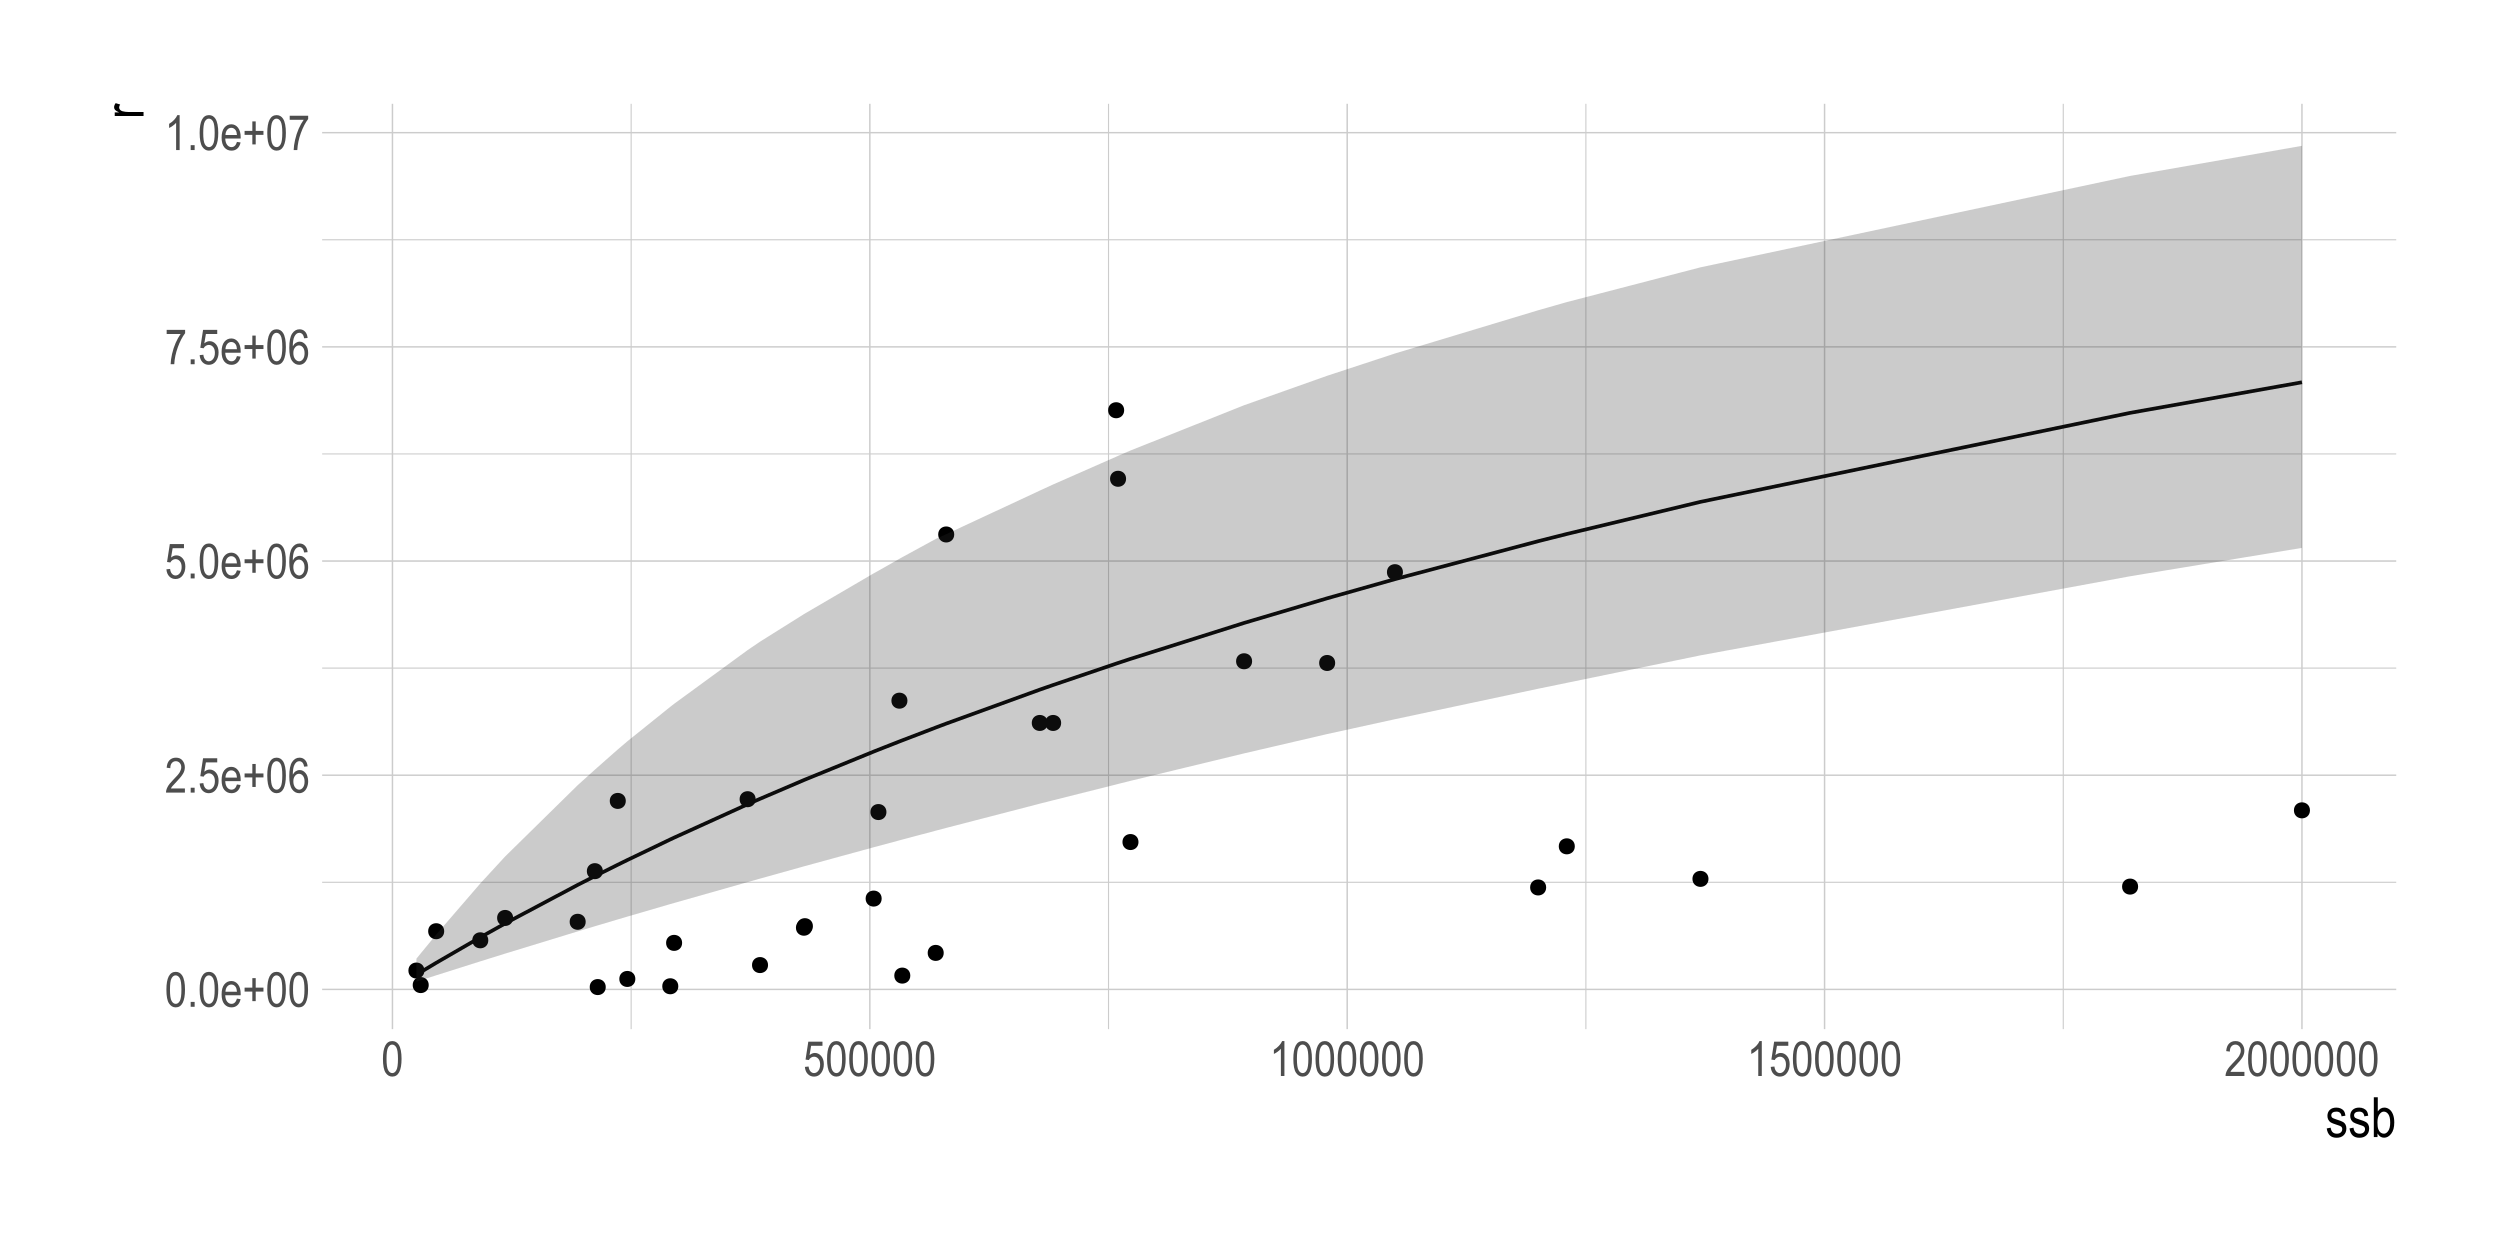 <?xml version="1.0" encoding="UTF-8"?>
<svg xmlns="http://www.w3.org/2000/svg" xmlns:xlink="http://www.w3.org/1999/xlink" width="720pt" height="360pt" viewBox="0 0 720 360" version="1.1">
<defs>
<g>
<symbol overflow="visible" id="glyph0-0">
<path style="stroke:none;" d="M 0.297 0 L 0.297 -8.75 L 2.953 -8.75 L 2.953 0 Z M 0.625 -0.359 L 2.641 -0.359 L 2.641 -8.453 L 0.625 -8.453 Z M 0.625 -0.359 "/>
</symbol>
<symbol overflow="visible" id="glyph0-1">
<path style="stroke:none;" d="M 0.453 -4.938 C 0.453 -6.625 0.676 -7.898 1.125 -8.766 C 1.582 -9.629 2.254 -10.062 3.141 -10.062 C 3.93 -10.062 4.551 -9.711 5 -9.016 C 5.539 -8.16 5.812 -6.801 5.812 -4.938 C 5.812 -3.27 5.586 -2 5.141 -1.125 C 4.691 -0.258 4.02 0.172 3.125 0.172 C 2.344 0.172 1.703 -0.207 1.203 -0.969 C 0.703 -1.738 0.453 -3.062 0.453 -4.938 Z M 1.484 -4.938 C 1.484 -3.312 1.641 -2.223 1.953 -1.672 C 2.266 -1.117 2.664 -0.844 3.156 -0.844 C 3.613 -0.844 4 -1.117 4.312 -1.672 C 4.625 -2.234 4.781 -3.32 4.781 -4.938 C 4.781 -6.57 4.625 -7.664 4.312 -8.219 C 4 -8.77 3.594 -9.047 3.094 -9.047 C 2.633 -9.047 2.25 -8.766 1.938 -8.203 C 1.633 -7.641 1.484 -6.551 1.484 -4.938 Z M 1.484 -4.938 "/>
</symbol>
<symbol overflow="visible" id="glyph0-2">
<path style="stroke:none;" d="M 1.062 0 L 1.062 -1.406 L 2.203 -1.406 L 2.203 0 Z M 1.062 0 "/>
</symbol>
<symbol overflow="visible" id="glyph0-3">
<path style="stroke:none;" d="M 4.812 -2.344 L 5.859 -2.188 C 5.68 -1.406 5.363 -0.816 4.906 -0.422 C 4.457 -0.023 3.898 0.172 3.234 0.172 C 2.391 0.172 1.703 -0.145 1.172 -0.781 C 0.648 -1.426 0.391 -2.352 0.391 -3.562 C 0.391 -4.82 0.648 -5.781 1.172 -6.438 C 1.703 -7.094 2.375 -7.422 3.188 -7.422 C 3.957 -7.422 4.598 -7.098 5.109 -6.453 C 5.629 -5.805 5.891 -4.867 5.891 -3.641 L 5.875 -3.312 L 1.438 -3.312 C 1.477 -2.5 1.664 -1.883 2 -1.469 C 2.344 -1.051 2.754 -0.844 3.234 -0.844 C 3.992 -0.844 4.52 -1.344 4.812 -2.344 Z M 1.5 -4.328 L 4.812 -4.328 C 4.77 -4.953 4.641 -5.422 4.422 -5.734 C 4.098 -6.18 3.68 -6.406 3.172 -6.406 C 2.723 -6.406 2.336 -6.219 2.016 -5.844 C 1.703 -5.469 1.531 -4.961 1.5 -4.328 Z M 1.5 -4.328 "/>
</symbol>
<symbol overflow="visible" id="glyph0-4">
<path style="stroke:none;" d="M 2.859 -1.625 L 2.859 -4.375 L 0.625 -4.375 L 0.625 -5.516 L 2.859 -5.516 L 2.859 -8.25 L 3.828 -8.25 L 3.828 -5.516 L 6.062 -5.516 L 6.062 -4.375 L 3.828 -4.375 L 3.828 -1.625 Z M 2.859 -1.625 "/>
</symbol>
<symbol overflow="visible" id="glyph0-5">
<path style="stroke:none;" d="M 5.781 -1.188 L 5.781 0 L 0.344 0 C 0.332 -0.477 0.477 -1.016 0.781 -1.609 C 1.082 -2.203 1.633 -2.898 2.438 -3.703 C 3.383 -4.641 4.004 -5.363 4.297 -5.875 C 4.586 -6.395 4.734 -6.875 4.734 -7.312 C 4.734 -7.82 4.582 -8.238 4.281 -8.562 C 3.977 -8.883 3.609 -9.047 3.172 -9.047 C 2.703 -9.047 2.316 -8.867 2.016 -8.516 C 1.723 -8.172 1.578 -7.676 1.578 -7.031 L 0.531 -7.172 C 0.602 -8.129 0.875 -8.848 1.344 -9.328 C 1.82 -9.816 2.445 -10.062 3.219 -10.062 C 4.051 -10.062 4.68 -9.781 5.109 -9.219 C 5.547 -8.656 5.766 -8.008 5.766 -7.281 C 5.766 -6.645 5.594 -6.035 5.25 -5.453 C 4.914 -4.867 4.281 -4.086 3.344 -3.109 C 2.738 -2.492 2.348 -2.07 2.172 -1.844 C 1.992 -1.625 1.852 -1.406 1.75 -1.188 Z M 5.781 -1.188 "/>
</symbol>
<symbol overflow="visible" id="glyph0-6">
<path style="stroke:none;" d="M 0.453 -2.625 L 1.516 -2.734 C 1.598 -2.098 1.785 -1.625 2.078 -1.312 C 2.367 -1 2.703 -0.844 3.078 -0.844 C 3.555 -0.844 3.969 -1.062 4.312 -1.5 C 4.664 -1.938 4.844 -2.535 4.844 -3.297 C 4.844 -4.016 4.672 -4.57 4.328 -4.969 C 3.992 -5.363 3.578 -5.562 3.078 -5.562 C 2.773 -5.562 2.488 -5.473 2.219 -5.297 C 1.945 -5.129 1.738 -4.895 1.594 -4.594 L 0.641 -4.734 L 1.438 -9.891 L 5.516 -9.891 L 5.516 -8.703 L 2.25 -8.703 L 1.797 -6.016 C 2.285 -6.43 2.801 -6.641 3.344 -6.641 C 4.031 -6.641 4.629 -6.348 5.141 -5.766 C 5.648 -5.18 5.906 -4.391 5.906 -3.391 C 5.906 -2.41 5.648 -1.57 5.141 -0.875 C 4.629 -0.176 3.945 0.172 3.094 0.172 C 2.383 0.172 1.785 -0.07 1.297 -0.562 C 0.805 -1.062 0.523 -1.75 0.453 -2.625 Z M 0.453 -2.625 "/>
</symbol>
<symbol overflow="visible" id="glyph0-7">
<path style="stroke:none;" d="M 5.688 -7.562 L 4.688 -7.469 C 4.594 -7.988 4.453 -8.359 4.266 -8.578 C 3.992 -8.891 3.672 -9.047 3.297 -9.047 C 2.703 -9.047 2.227 -8.68 1.875 -7.953 C 1.57 -7.328 1.422 -6.398 1.422 -5.172 C 1.648 -5.609 1.938 -5.938 2.281 -6.156 C 2.633 -6.383 3.008 -6.5 3.406 -6.5 C 4.051 -6.5 4.617 -6.203 5.109 -5.609 C 5.598 -5.023 5.844 -4.238 5.844 -3.25 C 5.844 -2.582 5.719 -1.973 5.469 -1.422 C 5.227 -0.879 4.914 -0.477 4.531 -0.219 C 4.145 0.039 3.723 0.172 3.266 0.172 C 2.441 0.172 1.758 -0.203 1.219 -0.953 C 0.676 -1.703 0.406 -2.945 0.406 -4.688 C 0.406 -6.625 0.68 -8.004 1.234 -8.828 C 1.785 -9.648 2.492 -10.062 3.359 -10.062 C 3.984 -10.062 4.504 -9.848 4.922 -9.422 C 5.348 -8.992 5.602 -8.375 5.688 -7.562 Z M 1.578 -3.25 C 1.578 -2.52 1.742 -1.938 2.078 -1.5 C 2.422 -1.062 2.82 -0.844 3.281 -0.844 C 3.676 -0.844 4.031 -1.047 4.344 -1.453 C 4.656 -1.867 4.812 -2.441 4.812 -3.172 C 4.812 -3.879 4.656 -4.43 4.344 -4.828 C 4.031 -5.223 3.648 -5.422 3.203 -5.422 C 2.766 -5.422 2.383 -5.223 2.062 -4.828 C 1.738 -4.441 1.578 -3.914 1.578 -3.25 Z M 1.578 -3.25 "/>
</symbol>
<symbol overflow="visible" id="glyph0-8">
<path style="stroke:none;" d="M 0.531 -8.703 L 0.531 -9.891 L 5.844 -9.891 L 5.844 -8.938 C 5.051 -7.906 4.352 -6.562 3.75 -4.906 C 3.145 -3.258 2.801 -1.625 2.719 0 L 1.672 0 C 1.691 -0.844 1.828 -1.82 2.078 -2.938 C 2.328 -4.051 2.672 -5.113 3.109 -6.125 C 3.555 -7.133 4.035 -7.992 4.547 -8.703 Z M 0.531 -8.703 "/>
</symbol>
<symbol overflow="visible" id="glyph0-9">
<path style="stroke:none;" d="M 4.266 0 L 3.25 0 L 3.25 -7.844 C 3.02 -7.57 2.707 -7.289 2.312 -7 C 1.914 -6.719 1.555 -6.504 1.234 -6.359 L 1.234 -7.547 C 1.785 -7.867 2.273 -8.258 2.703 -8.719 C 3.129 -9.176 3.43 -9.625 3.609 -10.062 L 4.266 -10.062 Z M 4.266 0 "/>
</symbol>
<symbol overflow="visible" id="glyph1-0">
<path style="stroke:none;" d="M 0.344 0 L 0.344 -10 L 3.391 -10 L 3.391 0 Z M 0.719 -0.422 L 3.031 -0.422 L 3.031 -9.672 L 0.719 -9.672 Z M 0.719 -0.422 "/>
</symbol>
<symbol overflow="visible" id="glyph1-1">
<path style="stroke:none;" d="M 0.406 -2.484 L 1.547 -2.703 C 1.617 -2.117 1.805 -1.68 2.109 -1.391 C 2.41 -1.109 2.812 -0.969 3.312 -0.969 C 3.812 -0.969 4.195 -1.094 4.469 -1.344 C 4.738 -1.594 4.875 -1.906 4.875 -2.281 C 4.875 -2.613 4.758 -2.867 4.531 -3.047 C 4.363 -3.172 3.973 -3.328 3.359 -3.516 C 2.461 -3.797 1.863 -4.031 1.562 -4.219 C 1.258 -4.414 1.023 -4.676 0.859 -5 C 0.691 -5.32 0.609 -5.688 0.609 -6.094 C 0.609 -6.801 0.832 -7.375 1.281 -7.812 C 1.738 -8.258 2.367 -8.484 3.172 -8.484 C 3.672 -8.484 4.113 -8.391 4.5 -8.203 C 4.883 -8.023 5.176 -7.781 5.375 -7.469 C 5.582 -7.164 5.723 -6.727 5.797 -6.156 L 4.672 -5.969 C 4.566 -6.875 4.078 -7.328 3.203 -7.328 C 2.703 -7.328 2.328 -7.227 2.078 -7.031 C 1.836 -6.832 1.719 -6.578 1.719 -6.266 C 1.719 -5.953 1.832 -5.707 2.062 -5.531 C 2.207 -5.426 2.625 -5.258 3.312 -5.031 C 4.27 -4.727 4.891 -4.484 5.172 -4.297 C 5.453 -4.117 5.672 -3.875 5.828 -3.562 C 5.984 -3.258 6.062 -2.895 6.062 -2.469 C 6.062 -1.676 5.805 -1.031 5.297 -0.531 C 4.797 -0.039 4.113 0.203 3.25 0.203 C 1.613 0.203 0.664 -0.691 0.406 -2.484 Z M 0.406 -2.484 "/>
</symbol>
<symbol overflow="visible" id="glyph1-2">
<path style="stroke:none;" d="M 1.906 0 L 0.844 0 L 0.844 -11.453 L 1.984 -11.453 L 1.984 -7.375 C 2.234 -7.75 2.508 -8.023 2.812 -8.203 C 3.125 -8.391 3.473 -8.484 3.859 -8.484 C 4.391 -8.484 4.867 -8.32 5.297 -8 C 5.734 -7.688 6.082 -7.207 6.344 -6.562 C 6.602 -5.914 6.734 -5.133 6.734 -4.219 C 6.734 -2.812 6.438 -1.723 5.844 -0.953 C 5.258 -0.191 4.578 0.188 3.797 0.188 C 3.398 0.188 3.039 0.082 2.719 -0.125 C 2.406 -0.332 2.133 -0.641 1.906 -1.047 Z M 1.891 -4.219 C 1.891 -3.352 1.969 -2.707 2.125 -2.281 C 2.281 -1.852 2.5 -1.523 2.781 -1.297 C 3.07 -1.078 3.395 -0.969 3.75 -0.969 C 4.219 -0.969 4.633 -1.234 5 -1.766 C 5.375 -2.305 5.562 -3.109 5.562 -4.172 C 5.562 -5.254 5.383 -6.051 5.031 -6.562 C 4.676 -7.07 4.238 -7.328 3.719 -7.328 C 3.25 -7.328 2.828 -7.062 2.453 -6.531 C 2.078 -6 1.891 -5.227 1.891 -4.219 Z M 1.891 -4.219 "/>
</symbol>
<symbol overflow="visible" id="glyph2-0">
<path style="stroke:none;" d="M 0 -0.344 L -10 -0.344 L -10 -3.391 L 0 -3.391 Z M -0.422 -0.719 L -0.422 -3.031 L -9.672 -3.031 L -9.672 -0.719 Z M -0.422 -0.719 "/>
</symbol>
<symbol overflow="visible" id="glyph2-1">
<path style="stroke:none;" d="M 0 -0.844 L -8.297 -0.844 L -8.297 -1.891 L -7.047 -1.891 C -7.629 -2.148 -8.016 -2.391 -8.203 -2.609 C -8.391 -2.836 -8.484 -3.086 -8.484 -3.359 C -8.484 -3.742 -8.332 -4.141 -8.031 -4.547 L -6.734 -4.156 C -6.93 -3.863 -7.031 -3.582 -7.031 -3.312 C -7.031 -3.07 -6.941 -2.848 -6.766 -2.641 C -6.598 -2.441 -6.363 -2.301 -6.062 -2.219 C -5.52 -2.07 -4.945 -2 -4.344 -2 L 0 -2 Z M 0 -0.844 "/>
</symbol>
</g>
<clipPath id="clip1">
  <path d="M 92.777 253 L 691 253 L 691 255 L 92.777 255 Z M 92.777 253 "/>
</clipPath>
<clipPath id="clip2">
  <path d="M 92.777 192 L 691 192 L 691 193 L 92.777 193 Z M 92.777 192 "/>
</clipPath>
<clipPath id="clip3">
  <path d="M 92.777 130 L 691 130 L 691 131 L 92.777 131 Z M 92.777 130 "/>
</clipPath>
<clipPath id="clip4">
  <path d="M 92.777 68 L 691 68 L 691 70 L 92.777 70 Z M 92.777 68 "/>
</clipPath>
<clipPath id="clip5">
  <path d="M 181 29.887 L 182 29.887 L 182 297 L 181 297 Z M 181 29.887 "/>
</clipPath>
<clipPath id="clip6">
  <path d="M 319 29.887 L 320 29.887 L 320 297 L 319 297 Z M 319 29.887 "/>
</clipPath>
<clipPath id="clip7">
  <path d="M 456 29.887 L 457 29.887 L 457 297 L 456 297 Z M 456 29.887 "/>
</clipPath>
<clipPath id="clip8">
  <path d="M 594 29.887 L 595 29.887 L 595 297 L 594 297 Z M 594 29.887 "/>
</clipPath>
<clipPath id="clip9">
  <path d="M 92.777 284 L 691 284 L 691 286 L 92.777 286 Z M 92.777 284 "/>
</clipPath>
<clipPath id="clip10">
  <path d="M 92.777 223 L 691 223 L 691 224 L 92.777 224 Z M 92.777 223 "/>
</clipPath>
<clipPath id="clip11">
  <path d="M 92.777 161 L 691 161 L 691 162 L 92.777 162 Z M 92.777 161 "/>
</clipPath>
<clipPath id="clip12">
  <path d="M 92.777 99 L 691 99 L 691 101 L 92.777 101 Z M 92.777 99 "/>
</clipPath>
<clipPath id="clip13">
  <path d="M 92.777 37 L 691 37 L 691 39 L 92.777 39 Z M 92.777 37 "/>
</clipPath>
<clipPath id="clip14">
  <path d="M 112 29.887 L 114 29.887 L 114 297 L 112 297 Z M 112 29.887 "/>
</clipPath>
<clipPath id="clip15">
  <path d="M 250 29.887 L 251 29.887 L 251 297 L 250 297 Z M 250 29.887 "/>
</clipPath>
<clipPath id="clip16">
  <path d="M 387 29.887 L 389 29.887 L 389 297 L 387 297 Z M 387 29.887 "/>
</clipPath>
<clipPath id="clip17">
  <path d="M 525 29.887 L 526 29.887 L 526 297 L 525 297 Z M 525 29.887 "/>
</clipPath>
<clipPath id="clip18">
  <path d="M 662 29.887 L 664 29.887 L 664 297 L 662 297 Z M 662 29.887 "/>
</clipPath>
</defs>
<g id="surface66">
<rect x="0" y="0" width="720" height="360" style="fill:rgb(100%,100%,100%);fill-opacity:1;stroke:none;"/>
<g clip-path="url(#clip1)" clip-rule="nonzero">
<path style="fill:none;stroke-width:0.32;stroke-linecap:butt;stroke-linejoin:round;stroke:rgb(80%,80%,80%);stroke-opacity:1;stroke-miterlimit:10;" d="M 92.777 254.105 L 690.113 254.105 "/>
</g>
<g clip-path="url(#clip2)" clip-rule="nonzero">
<path style="fill:none;stroke-width:0.32;stroke-linecap:butt;stroke-linejoin:round;stroke:rgb(80%,80%,80%);stroke-opacity:1;stroke-miterlimit:10;" d="M 92.777 192.418 L 690.113 192.418 "/>
</g>
<g clip-path="url(#clip3)" clip-rule="nonzero">
<path style="fill:none;stroke-width:0.32;stroke-linecap:butt;stroke-linejoin:round;stroke:rgb(80%,80%,80%);stroke-opacity:1;stroke-miterlimit:10;" d="M 92.777 130.734 L 690.113 130.734 "/>
</g>
<g clip-path="url(#clip4)" clip-rule="nonzero">
<path style="fill:none;stroke-width:0.32;stroke-linecap:butt;stroke-linejoin:round;stroke:rgb(80%,80%,80%);stroke-opacity:1;stroke-miterlimit:10;" d="M 92.777 69.047 L 690.113 69.047 "/>
</g>
<g clip-path="url(#clip5)" clip-rule="nonzero">
<path style="fill:none;stroke-width:0.32;stroke-linecap:butt;stroke-linejoin:round;stroke:rgb(80%,80%,80%);stroke-opacity:1;stroke-miterlimit:10;" d="M 181.77 296.391 L 181.77 29.887 "/>
</g>
<g clip-path="url(#clip6)" clip-rule="nonzero">
<path style="fill:none;stroke-width:0.32;stroke-linecap:butt;stroke-linejoin:round;stroke:rgb(80%,80%,80%);stroke-opacity:1;stroke-miterlimit:10;" d="M 319.254 296.391 L 319.254 29.887 "/>
</g>
<g clip-path="url(#clip7)" clip-rule="nonzero">
<path style="fill:none;stroke-width:0.32;stroke-linecap:butt;stroke-linejoin:round;stroke:rgb(80%,80%,80%);stroke-opacity:1;stroke-miterlimit:10;" d="M 456.734 296.391 L 456.734 29.887 "/>
</g>
<g clip-path="url(#clip8)" clip-rule="nonzero">
<path style="fill:none;stroke-width:0.32;stroke-linecap:butt;stroke-linejoin:round;stroke:rgb(80%,80%,80%);stroke-opacity:1;stroke-miterlimit:10;" d="M 594.219 296.391 L 594.219 29.887 "/>
</g>
<g clip-path="url(#clip9)" clip-rule="nonzero">
<path style="fill:none;stroke-width:0.427;stroke-linecap:butt;stroke-linejoin:round;stroke:rgb(80%,80%,80%);stroke-opacity:1;stroke-miterlimit:10;" d="M 92.777 284.945 L 690.113 284.945 "/>
</g>
<g clip-path="url(#clip10)" clip-rule="nonzero">
<path style="fill:none;stroke-width:0.427;stroke-linecap:butt;stroke-linejoin:round;stroke:rgb(80%,80%,80%);stroke-opacity:1;stroke-miterlimit:10;" d="M 92.777 223.262 L 690.113 223.262 "/>
</g>
<g clip-path="url(#clip11)" clip-rule="nonzero">
<path style="fill:none;stroke-width:0.427;stroke-linecap:butt;stroke-linejoin:round;stroke:rgb(80%,80%,80%);stroke-opacity:1;stroke-miterlimit:10;" d="M 92.777 161.578 L 690.113 161.578 "/>
</g>
<g clip-path="url(#clip12)" clip-rule="nonzero">
<path style="fill:none;stroke-width:0.427;stroke-linecap:butt;stroke-linejoin:round;stroke:rgb(80%,80%,80%);stroke-opacity:1;stroke-miterlimit:10;" d="M 92.777 99.891 L 690.113 99.891 "/>
</g>
<g clip-path="url(#clip13)" clip-rule="nonzero">
<path style="fill:none;stroke-width:0.427;stroke-linecap:butt;stroke-linejoin:round;stroke:rgb(80%,80%,80%);stroke-opacity:1;stroke-miterlimit:10;" d="M 92.777 38.207 L 690.113 38.207 "/>
</g>
<g clip-path="url(#clip14)" clip-rule="nonzero">
<path style="fill:none;stroke-width:0.427;stroke-linecap:butt;stroke-linejoin:round;stroke:rgb(80%,80%,80%);stroke-opacity:1;stroke-miterlimit:10;" d="M 113.027 296.391 L 113.027 29.887 "/>
</g>
<g clip-path="url(#clip15)" clip-rule="nonzero">
<path style="fill:none;stroke-width:0.427;stroke-linecap:butt;stroke-linejoin:round;stroke:rgb(80%,80%,80%);stroke-opacity:1;stroke-miterlimit:10;" d="M 250.512 296.391 L 250.512 29.887 "/>
</g>
<g clip-path="url(#clip16)" clip-rule="nonzero">
<path style="fill:none;stroke-width:0.427;stroke-linecap:butt;stroke-linejoin:round;stroke:rgb(80%,80%,80%);stroke-opacity:1;stroke-miterlimit:10;" d="M 387.992 296.391 L 387.992 29.887 "/>
</g>
<g clip-path="url(#clip17)" clip-rule="nonzero">
<path style="fill:none;stroke-width:0.427;stroke-linecap:butt;stroke-linejoin:round;stroke:rgb(80%,80%,80%);stroke-opacity:1;stroke-miterlimit:10;" d="M 525.477 296.391 L 525.477 29.887 "/>
</g>
<g clip-path="url(#clip18)" clip-rule="nonzero">
<path style="fill:none;stroke-width:0.427;stroke-linecap:butt;stroke-linejoin:round;stroke:rgb(80%,80%,80%);stroke-opacity:1;stroke-miterlimit:10;" d="M 662.961 296.391 L 662.961 29.887 "/>
</g>
<path style="fill-rule:nonzero;fill:rgb(0%,0%,0%);fill-opacity:1;stroke-width:0.709;stroke-linecap:round;stroke-linejoin:round;stroke:rgb(0%,0%,0%);stroke-opacity:1;stroke-miterlimit:10;" d="M 327.531 242.508 C 327.531 245.113 323.621 245.113 323.621 242.508 C 323.621 239.902 327.531 239.902 327.531 242.508 "/>
<path style="fill-rule:nonzero;fill:rgb(0%,0%,0%);fill-opacity:1;stroke-width:0.709;stroke-linecap:round;stroke-linejoin:round;stroke:rgb(0%,0%,0%);stroke-opacity:1;stroke-miterlimit:10;" d="M 233.492 267.18 C 233.492 269.789 229.582 269.789 229.582 267.18 C 229.582 264.574 233.492 264.574 233.492 267.18 "/>
<path style="fill-rule:nonzero;fill:rgb(0%,0%,0%);fill-opacity:1;stroke-width:0.709;stroke-linecap:round;stroke-linejoin:round;stroke:rgb(0%,0%,0%);stroke-opacity:1;stroke-miterlimit:10;" d="M 261.812 280.973 C 261.812 283.582 257.906 283.582 257.906 280.973 C 257.906 278.367 261.812 278.367 261.812 280.973 "/>
<path style="fill-rule:nonzero;fill:rgb(0%,0%,0%);fill-opacity:1;stroke-width:0.709;stroke-linecap:round;stroke-linejoin:round;stroke:rgb(0%,0%,0%);stroke-opacity:1;stroke-miterlimit:10;" d="M 182.625 281.938 C 182.625 284.543 178.715 284.543 178.715 281.938 C 178.715 279.332 182.625 279.332 182.625 281.938 "/>
<path style="fill-rule:nonzero;fill:rgb(0%,0%,0%);fill-opacity:1;stroke-width:0.709;stroke-linecap:round;stroke-linejoin:round;stroke:rgb(0%,0%,0%);stroke-opacity:1;stroke-miterlimit:10;" d="M 140.277 270.809 C 140.277 273.414 136.371 273.414 136.371 270.809 C 136.371 268.203 140.277 268.203 140.277 270.809 "/>
<path style="fill-rule:nonzero;fill:rgb(0%,0%,0%);fill-opacity:1;stroke-width:0.709;stroke-linecap:round;stroke-linejoin:round;stroke:rgb(0%,0%,0%);stroke-opacity:1;stroke-miterlimit:10;" d="M 147.43 264.367 C 147.43 266.977 143.52 266.977 143.52 264.367 C 143.52 261.762 147.43 261.762 147.43 264.367 "/>
<path style="fill-rule:nonzero;fill:rgb(0%,0%,0%);fill-opacity:1;stroke-width:0.709;stroke-linecap:round;stroke-linejoin:round;stroke:rgb(0%,0%,0%);stroke-opacity:1;stroke-miterlimit:10;" d="M 196.098 271.551 C 196.098 274.156 192.188 274.156 192.188 271.551 C 192.188 268.941 196.098 268.941 196.098 271.551 "/>
<path style="fill-rule:nonzero;fill:rgb(0%,0%,0%);fill-opacity:1;stroke-width:0.709;stroke-linecap:round;stroke-linejoin:round;stroke:rgb(0%,0%,0%);stroke-opacity:1;stroke-miterlimit:10;" d="M 271.438 274.438 C 271.438 277.043 267.527 277.043 267.527 274.438 C 267.527 271.828 271.438 271.828 271.438 274.438 "/>
<path style="fill-rule:nonzero;fill:rgb(0%,0%,0%);fill-opacity:1;stroke-width:0.709;stroke-linecap:round;stroke-linejoin:round;stroke:rgb(0%,0%,0%);stroke-opacity:1;stroke-miterlimit:10;" d="M 194.996 284.043 C 194.996 286.648 191.086 286.648 191.086 284.043 C 191.086 281.438 194.996 281.438 194.996 284.043 "/>
<path style="fill-rule:nonzero;fill:rgb(0%,0%,0%);fill-opacity:1;stroke-width:0.709;stroke-linecap:round;stroke-linejoin:round;stroke:rgb(0%,0%,0%);stroke-opacity:1;stroke-miterlimit:10;" d="M 174.102 284.277 C 174.102 286.883 170.191 286.883 170.191 284.277 C 170.191 281.668 174.102 281.668 174.102 284.277 "/>
<path style="fill-rule:nonzero;fill:rgb(0%,0%,0%);fill-opacity:1;stroke-width:0.709;stroke-linecap:round;stroke-linejoin:round;stroke:rgb(0%,0%,0%);stroke-opacity:1;stroke-miterlimit:10;" d="M 123.121 283.699 C 123.121 286.309 119.211 286.309 119.211 283.699 C 119.211 281.094 123.121 281.094 123.121 283.699 "/>
<path style="fill-rule:nonzero;fill:rgb(0%,0%,0%);fill-opacity:1;stroke-width:0.709;stroke-linecap:round;stroke-linejoin:round;stroke:rgb(0%,0%,0%);stroke-opacity:1;stroke-miterlimit:10;" d="M 121.883 279.52 C 121.883 282.125 117.973 282.125 117.973 279.52 C 117.973 276.914 121.883 276.914 121.883 279.52 "/>
<path style="fill-rule:nonzero;fill:rgb(0%,0%,0%);fill-opacity:1;stroke-width:0.709;stroke-linecap:round;stroke-linejoin:round;stroke:rgb(0%,0%,0%);stroke-opacity:1;stroke-miterlimit:10;" d="M 127.574 268.191 C 127.574 270.801 123.664 270.801 123.664 268.191 C 123.664 265.586 127.574 265.586 127.574 268.191 "/>
<path style="fill-rule:nonzero;fill:rgb(0%,0%,0%);fill-opacity:1;stroke-width:0.709;stroke-linecap:round;stroke-linejoin:round;stroke:rgb(0%,0%,0%);stroke-opacity:1;stroke-miterlimit:10;" d="M 168.324 265.48 C 168.324 268.086 164.414 268.086 164.414 265.48 C 164.414 262.871 168.324 262.871 168.324 265.48 "/>
<path style="fill-rule:nonzero;fill:rgb(0%,0%,0%);fill-opacity:1;stroke-width:0.709;stroke-linecap:round;stroke-linejoin:round;stroke:rgb(0%,0%,0%);stroke-opacity:1;stroke-miterlimit:10;" d="M 217.27 230.172 C 217.27 232.777 213.359 232.777 213.359 230.172 C 213.359 227.562 217.27 227.562 217.27 230.172 "/>
<path style="fill-rule:nonzero;fill:rgb(0%,0%,0%);fill-opacity:1;stroke-width:0.709;stroke-linecap:round;stroke-linejoin:round;stroke:rgb(0%,0%,0%);stroke-opacity:1;stroke-miterlimit:10;" d="M 254.941 233.871 C 254.941 236.477 251.031 236.477 251.031 233.871 C 251.031 231.266 254.941 231.266 254.941 233.871 "/>
<path style="fill-rule:nonzero;fill:rgb(0%,0%,0%);fill-opacity:1;stroke-width:0.709;stroke-linecap:round;stroke-linejoin:round;stroke:rgb(0%,0%,0%);stroke-opacity:1;stroke-miterlimit:10;" d="M 360.254 190.445 C 360.254 193.051 356.344 193.051 356.344 190.445 C 356.344 187.84 360.254 187.84 360.254 190.445 "/>
<path style="fill-rule:nonzero;fill:rgb(0%,0%,0%);fill-opacity:1;stroke-width:0.709;stroke-linecap:round;stroke-linejoin:round;stroke:rgb(0%,0%,0%);stroke-opacity:1;stroke-miterlimit:10;" d="M 253.566 258.793 C 253.566 261.398 249.656 261.398 249.656 258.793 C 249.656 256.188 253.566 256.188 253.566 258.793 "/>
<path style="fill-rule:nonzero;fill:rgb(0%,0%,0%);fill-opacity:1;stroke-width:0.709;stroke-linecap:round;stroke-linejoin:round;stroke:rgb(0%,0%,0%);stroke-opacity:1;stroke-miterlimit:10;" d="M 453.191 243.742 C 453.191 246.348 449.281 246.348 449.281 243.742 C 449.281 241.137 453.191 241.137 453.191 243.742 "/>
<path style="fill-rule:nonzero;fill:rgb(0%,0%,0%);fill-opacity:1;stroke-width:0.709;stroke-linecap:round;stroke-linejoin:round;stroke:rgb(0%,0%,0%);stroke-opacity:1;stroke-miterlimit:10;" d="M 233.766 266.738 C 233.766 269.344 229.859 269.344 229.859 266.738 C 229.859 264.133 233.766 264.133 233.766 266.738 "/>
<path style="fill-rule:nonzero;fill:rgb(0%,0%,0%);fill-opacity:1;stroke-width:0.709;stroke-linecap:round;stroke-linejoin:round;stroke:rgb(0%,0%,0%);stroke-opacity:1;stroke-miterlimit:10;" d="M 323.957 137.891 C 323.957 140.496 320.047 140.496 320.047 137.891 C 320.047 135.281 323.957 135.281 323.957 137.891 "/>
<path style="fill-rule:nonzero;fill:rgb(0%,0%,0%);fill-opacity:1;stroke-width:0.709;stroke-linecap:round;stroke-linejoin:round;stroke:rgb(0%,0%,0%);stroke-opacity:1;stroke-miterlimit:10;" d="M 173.273 250.898 C 173.273 253.504 169.363 253.504 169.363 250.898 C 169.363 248.289 173.273 248.289 173.273 250.898 "/>
<path style="fill-rule:nonzero;fill:rgb(0%,0%,0%);fill-opacity:1;stroke-width:0.709;stroke-linecap:round;stroke-linejoin:round;stroke:rgb(0%,0%,0%);stroke-opacity:1;stroke-miterlimit:10;" d="M 615.422 255.34 C 615.422 257.945 611.512 257.945 611.512 255.34 C 611.512 252.73 615.422 252.73 615.422 255.34 "/>
<path style="fill-rule:nonzero;fill:rgb(0%,0%,0%);fill-opacity:1;stroke-width:0.709;stroke-linecap:round;stroke-linejoin:round;stroke:rgb(0%,0%,0%);stroke-opacity:1;stroke-miterlimit:10;" d="M 220.844 277.941 C 220.844 280.547 216.934 280.547 216.934 277.941 C 216.934 275.332 220.844 275.332 220.844 277.941 "/>
<path style="fill-rule:nonzero;fill:rgb(0%,0%,0%);fill-opacity:1;stroke-width:0.709;stroke-linecap:round;stroke-linejoin:round;stroke:rgb(0%,0%,0%);stroke-opacity:1;stroke-miterlimit:10;" d="M 260.988 201.797 C 260.988 204.402 257.078 204.402 257.078 201.797 C 257.078 199.188 260.988 199.188 260.988 201.797 "/>
<path style="fill-rule:nonzero;fill:rgb(0%,0%,0%);fill-opacity:1;stroke-width:0.709;stroke-linecap:round;stroke-linejoin:round;stroke:rgb(0%,0%,0%);stroke-opacity:1;stroke-miterlimit:10;" d="M 179.875 230.664 C 179.875 233.27 175.965 233.27 175.965 230.664 C 175.965 228.059 179.875 228.059 179.875 230.664 "/>
<path style="fill-rule:nonzero;fill:rgb(0%,0%,0%);fill-opacity:1;stroke-width:0.709;stroke-linecap:round;stroke-linejoin:round;stroke:rgb(0%,0%,0%);stroke-opacity:1;stroke-miterlimit:10;" d="M 444.941 255.586 C 444.941 258.191 441.031 258.191 441.031 255.586 C 441.031 252.977 444.941 252.977 444.941 255.586 "/>
<path style="fill-rule:nonzero;fill:rgb(0%,0%,0%);fill-opacity:1;stroke-width:0.709;stroke-linecap:round;stroke-linejoin:round;stroke:rgb(0%,0%,0%);stroke-opacity:1;stroke-miterlimit:10;" d="M 305.258 208.211 C 305.258 210.816 301.348 210.816 301.348 208.211 C 301.348 205.605 305.258 205.605 305.258 208.211 "/>
<path style="fill-rule:nonzero;fill:rgb(0%,0%,0%);fill-opacity:1;stroke-width:0.709;stroke-linecap:round;stroke-linejoin:round;stroke:rgb(0%,0%,0%);stroke-opacity:1;stroke-miterlimit:10;" d="M 274.461 153.926 C 274.461 156.535 270.555 156.535 270.555 153.926 C 270.555 151.32 274.461 151.32 274.461 153.926 "/>
<path style="fill-rule:nonzero;fill:rgb(0%,0%,0%);fill-opacity:1;stroke-width:0.709;stroke-linecap:round;stroke-linejoin:round;stroke:rgb(0%,0%,0%);stroke-opacity:1;stroke-miterlimit:10;" d="M 301.41 208.211 C 301.41 210.816 297.5 210.816 297.5 208.211 C 297.5 205.605 301.41 205.605 301.41 208.211 "/>
<path style="fill-rule:nonzero;fill:rgb(0%,0%,0%);fill-opacity:1;stroke-width:0.709;stroke-linecap:round;stroke-linejoin:round;stroke:rgb(0%,0%,0%);stroke-opacity:1;stroke-miterlimit:10;" d="M 403.695 164.785 C 403.695 167.391 399.789 167.391 399.789 164.785 C 399.789 162.18 403.695 162.18 403.695 164.785 "/>
<path style="fill-rule:nonzero;fill:rgb(0%,0%,0%);fill-opacity:1;stroke-width:0.709;stroke-linecap:round;stroke-linejoin:round;stroke:rgb(0%,0%,0%);stroke-opacity:1;stroke-miterlimit:10;" d="M 323.406 118.148 C 323.406 120.758 319.496 120.758 319.496 118.148 C 319.496 115.543 323.406 115.543 323.406 118.148 "/>
<path style="fill-rule:nonzero;fill:rgb(0%,0%,0%);fill-opacity:1;stroke-width:0.709;stroke-linecap:round;stroke-linejoin:round;stroke:rgb(0%,0%,0%);stroke-opacity:1;stroke-miterlimit:10;" d="M 491.688 253.117 C 491.688 255.723 487.777 255.723 487.777 253.117 C 487.777 250.512 491.688 250.512 491.688 253.117 "/>
<path style="fill-rule:nonzero;fill:rgb(0%,0%,0%);fill-opacity:1;stroke-width:0.709;stroke-linecap:round;stroke-linejoin:round;stroke:rgb(0%,0%,0%);stroke-opacity:1;stroke-miterlimit:10;" d="M 664.914 233.379 C 664.914 235.984 661.004 235.984 661.004 233.379 C 661.004 230.773 664.914 230.773 664.914 233.379 "/>
<path style="fill-rule:nonzero;fill:rgb(0%,0%,0%);fill-opacity:1;stroke-width:0.709;stroke-linecap:round;stroke-linejoin:round;stroke:rgb(0%,0%,0%);stroke-opacity:1;stroke-miterlimit:10;" d="M 384.176 190.938 C 384.176 193.547 380.266 193.547 380.266 190.938 C 380.266 188.332 384.176 188.332 384.176 190.938 "/>
<path style="fill:none;stroke-width:1.067;stroke-linecap:butt;stroke-linejoin:round;stroke:rgb(0%,0%,0%);stroke-opacity:1;stroke-miterlimit:10;" d="M 119.93 280.707 L 121.168 279.961 L 125.621 277.297 L 138.324 269.945 L 145.473 265.957 L 166.371 254.855 L 171.32 252.336 L 172.145 251.922 L 177.918 249.047 L 180.668 247.695 L 193.043 241.758 L 194.141 241.242 L 215.316 231.625 L 218.891 230.059 L 231.539 224.652 L 231.812 224.539 L 251.609 216.461 L 252.984 215.914 L 259.035 213.543 L 259.859 213.223 L 269.484 209.535 L 272.508 208.395 L 299.453 198.621 L 303.305 197.281 L 321.453 191.121 L 322 190.938 L 325.578 189.758 L 358.297 179.406 L 382.219 172.312 L 401.742 166.797 L 442.988 155.867 L 451.234 153.789 L 489.73 144.535 L 613.465 118.906 L 662.961 110.094 "/>
<path style=" stroke:none;fill-rule:nonzero;fill:rgb(20%,20%,20%);fill-opacity:0.251;" d="M 119.93 276.102 L 121.168 274.578 L 125.621 269.164 L 138.324 254.441 L 145.473 246.672 L 166.371 226.141 L 171.32 221.668 L 172.145 220.938 L 177.918 215.844 L 180.668 213.508 L 193.043 203.559 L 194.141 202.703 L 215.316 187.227 L 218.891 184.797 L 231.539 176.863 L 231.812 176.699 L 251.609 165.129 L 252.984 164.371 L 259.035 160.93 L 259.859 160.469 L 269.484 155.219 L 272.508 153.852 L 299.453 141.293 L 303.305 139.523 L 321.453 131.535 L 322 131.285 L 325.578 129.746 L 358.297 116.707 L 382.219 108.223 L 401.742 101.805 L 442.988 89.359 L 451.234 87.004 L 489.73 76.992 L 613.465 50.668 L 662.961 42 L 662.961 157.793 L 613.465 165.965 L 489.73 188.742 L 451.234 196.66 L 442.988 198.355 L 401.742 207.133 L 382.219 211.41 L 358.297 216.977 L 325.578 224.883 L 322 225.781 L 321.453 225.922 L 303.305 230.48 L 299.453 231.457 L 272.508 238.441 L 269.484 239.238 L 259.859 241.797 L 259.035 242.02 L 252.984 243.645 L 251.609 244.016 L 231.812 249.43 L 231.539 249.508 L 218.891 253.039 L 215.316 254.047 L 194.141 260.059 L 193.043 260.375 L 180.668 263.984 L 177.918 264.797 L 172.145 266.516 L 171.32 266.762 L 166.371 268.246 L 145.473 274.641 L 138.324 276.871 L 125.621 280.891 L 121.168 282.316 L 119.93 282.715 Z M 119.93 276.102 "/>
<g style="fill:rgb(30.196%,30.196%,30.196%);fill-opacity:1;">
  <use xlink:href="#glyph0-1" x="47.469" y="289.953"/>
  <use xlink:href="#glyph0-2" x="53.854" y="289.953"/>
  <use xlink:href="#glyph0-1" x="57.046" y="289.953"/>
  <use xlink:href="#glyph0-3" x="63.431" y="289.953"/>
  <use xlink:href="#glyph0-4" x="69.815" y="289.953"/>
  <use xlink:href="#glyph0-1" x="76.521" y="289.953"/>
  <use xlink:href="#glyph0-1" x="82.906" y="289.953"/>
</g>
<g style="fill:rgb(30.196%,30.196%,30.196%);fill-opacity:1;">
  <use xlink:href="#glyph0-5" x="47.469" y="228.27"/>
  <use xlink:href="#glyph0-2" x="53.854" y="228.27"/>
  <use xlink:href="#glyph0-6" x="57.046" y="228.27"/>
  <use xlink:href="#glyph0-3" x="63.431" y="228.27"/>
  <use xlink:href="#glyph0-4" x="69.815" y="228.27"/>
  <use xlink:href="#glyph0-1" x="76.521" y="228.27"/>
  <use xlink:href="#glyph0-7" x="82.906" y="228.27"/>
</g>
<g style="fill:rgb(30.196%,30.196%,30.196%);fill-opacity:1;">
  <use xlink:href="#glyph0-6" x="47.469" y="166.586"/>
  <use xlink:href="#glyph0-2" x="53.854" y="166.586"/>
  <use xlink:href="#glyph0-1" x="57.046" y="166.586"/>
  <use xlink:href="#glyph0-3" x="63.431" y="166.586"/>
  <use xlink:href="#glyph0-4" x="69.815" y="166.586"/>
  <use xlink:href="#glyph0-1" x="76.521" y="166.586"/>
  <use xlink:href="#glyph0-7" x="82.906" y="166.586"/>
</g>
<g style="fill:rgb(30.196%,30.196%,30.196%);fill-opacity:1;">
  <use xlink:href="#glyph0-8" x="47.469" y="104.898"/>
  <use xlink:href="#glyph0-2" x="53.854" y="104.898"/>
  <use xlink:href="#glyph0-6" x="57.046" y="104.898"/>
  <use xlink:href="#glyph0-3" x="63.431" y="104.898"/>
  <use xlink:href="#glyph0-4" x="69.815" y="104.898"/>
  <use xlink:href="#glyph0-1" x="76.521" y="104.898"/>
  <use xlink:href="#glyph0-7" x="82.906" y="104.898"/>
</g>
<g style="fill:rgb(30.196%,30.196%,30.196%);fill-opacity:1;">
  <use xlink:href="#glyph0-9" x="47.469" y="43.215"/>
  <use xlink:href="#glyph0-2" x="53.854" y="43.215"/>
  <use xlink:href="#glyph0-1" x="57.046" y="43.215"/>
  <use xlink:href="#glyph0-3" x="63.431" y="43.215"/>
  <use xlink:href="#glyph0-4" x="69.815" y="43.215"/>
  <use xlink:href="#glyph0-1" x="76.521" y="43.215"/>
  <use xlink:href="#glyph0-8" x="82.906" y="43.215"/>
</g>
<g style="fill:rgb(30.196%,30.196%,30.196%);fill-opacity:1;">
  <use xlink:href="#glyph0-1" x="109.836" y="309.891"/>
</g>
<g style="fill:rgb(30.196%,30.196%,30.196%);fill-opacity:1;">
  <use xlink:href="#glyph0-6" x="231.355" y="309.891"/>
  <use xlink:href="#glyph0-1" x="237.74" y="309.891"/>
  <use xlink:href="#glyph0-1" x="244.125" y="309.891"/>
  <use xlink:href="#glyph0-1" x="250.51" y="309.891"/>
  <use xlink:href="#glyph0-1" x="256.895" y="309.891"/>
  <use xlink:href="#glyph0-1" x="263.279" y="309.891"/>
</g>
<g style="fill:rgb(30.196%,30.196%,30.196%);fill-opacity:1;">
  <use xlink:href="#glyph0-9" x="365.645" y="309.891"/>
  <use xlink:href="#glyph0-1" x="372.029" y="309.891"/>
  <use xlink:href="#glyph0-1" x="378.414" y="309.891"/>
  <use xlink:href="#glyph0-1" x="384.799" y="309.891"/>
  <use xlink:href="#glyph0-1" x="391.184" y="309.891"/>
  <use xlink:href="#glyph0-1" x="397.568" y="309.891"/>
  <use xlink:href="#glyph0-1" x="403.953" y="309.891"/>
</g>
<g style="fill:rgb(30.196%,30.196%,30.196%);fill-opacity:1;">
  <use xlink:href="#glyph0-9" x="503.129" y="309.891"/>
  <use xlink:href="#glyph0-6" x="509.514" y="309.891"/>
  <use xlink:href="#glyph0-1" x="515.898" y="309.891"/>
  <use xlink:href="#glyph0-1" x="522.283" y="309.891"/>
  <use xlink:href="#glyph0-1" x="528.668" y="309.891"/>
  <use xlink:href="#glyph0-1" x="535.053" y="309.891"/>
  <use xlink:href="#glyph0-1" x="541.438" y="309.891"/>
</g>
<g style="fill:rgb(30.196%,30.196%,30.196%);fill-opacity:1;">
  <use xlink:href="#glyph0-5" x="640.613" y="309.891"/>
  <use xlink:href="#glyph0-1" x="646.998" y="309.891"/>
  <use xlink:href="#glyph0-1" x="653.383" y="309.891"/>
  <use xlink:href="#glyph0-1" x="659.768" y="309.891"/>
  <use xlink:href="#glyph0-1" x="666.152" y="309.891"/>
  <use xlink:href="#glyph0-1" x="672.537" y="309.891"/>
  <use xlink:href="#glyph0-1" x="678.922" y="309.891"/>
</g>
<g style="fill:rgb(0%,0%,0%);fill-opacity:1;">
  <use xlink:href="#glyph1-1" x="669.691" y="327.473"/>
  <use xlink:href="#glyph1-1" x="676.254" y="327.473"/>
  <use xlink:href="#glyph1-2" x="682.816" y="327.473"/>
</g>
<g style="fill:rgb(0%,0%,0%);fill-opacity:1;">
  <use xlink:href="#glyph2-1" x="41.34" y="34.254"/>
</g>
</g>
</svg>
